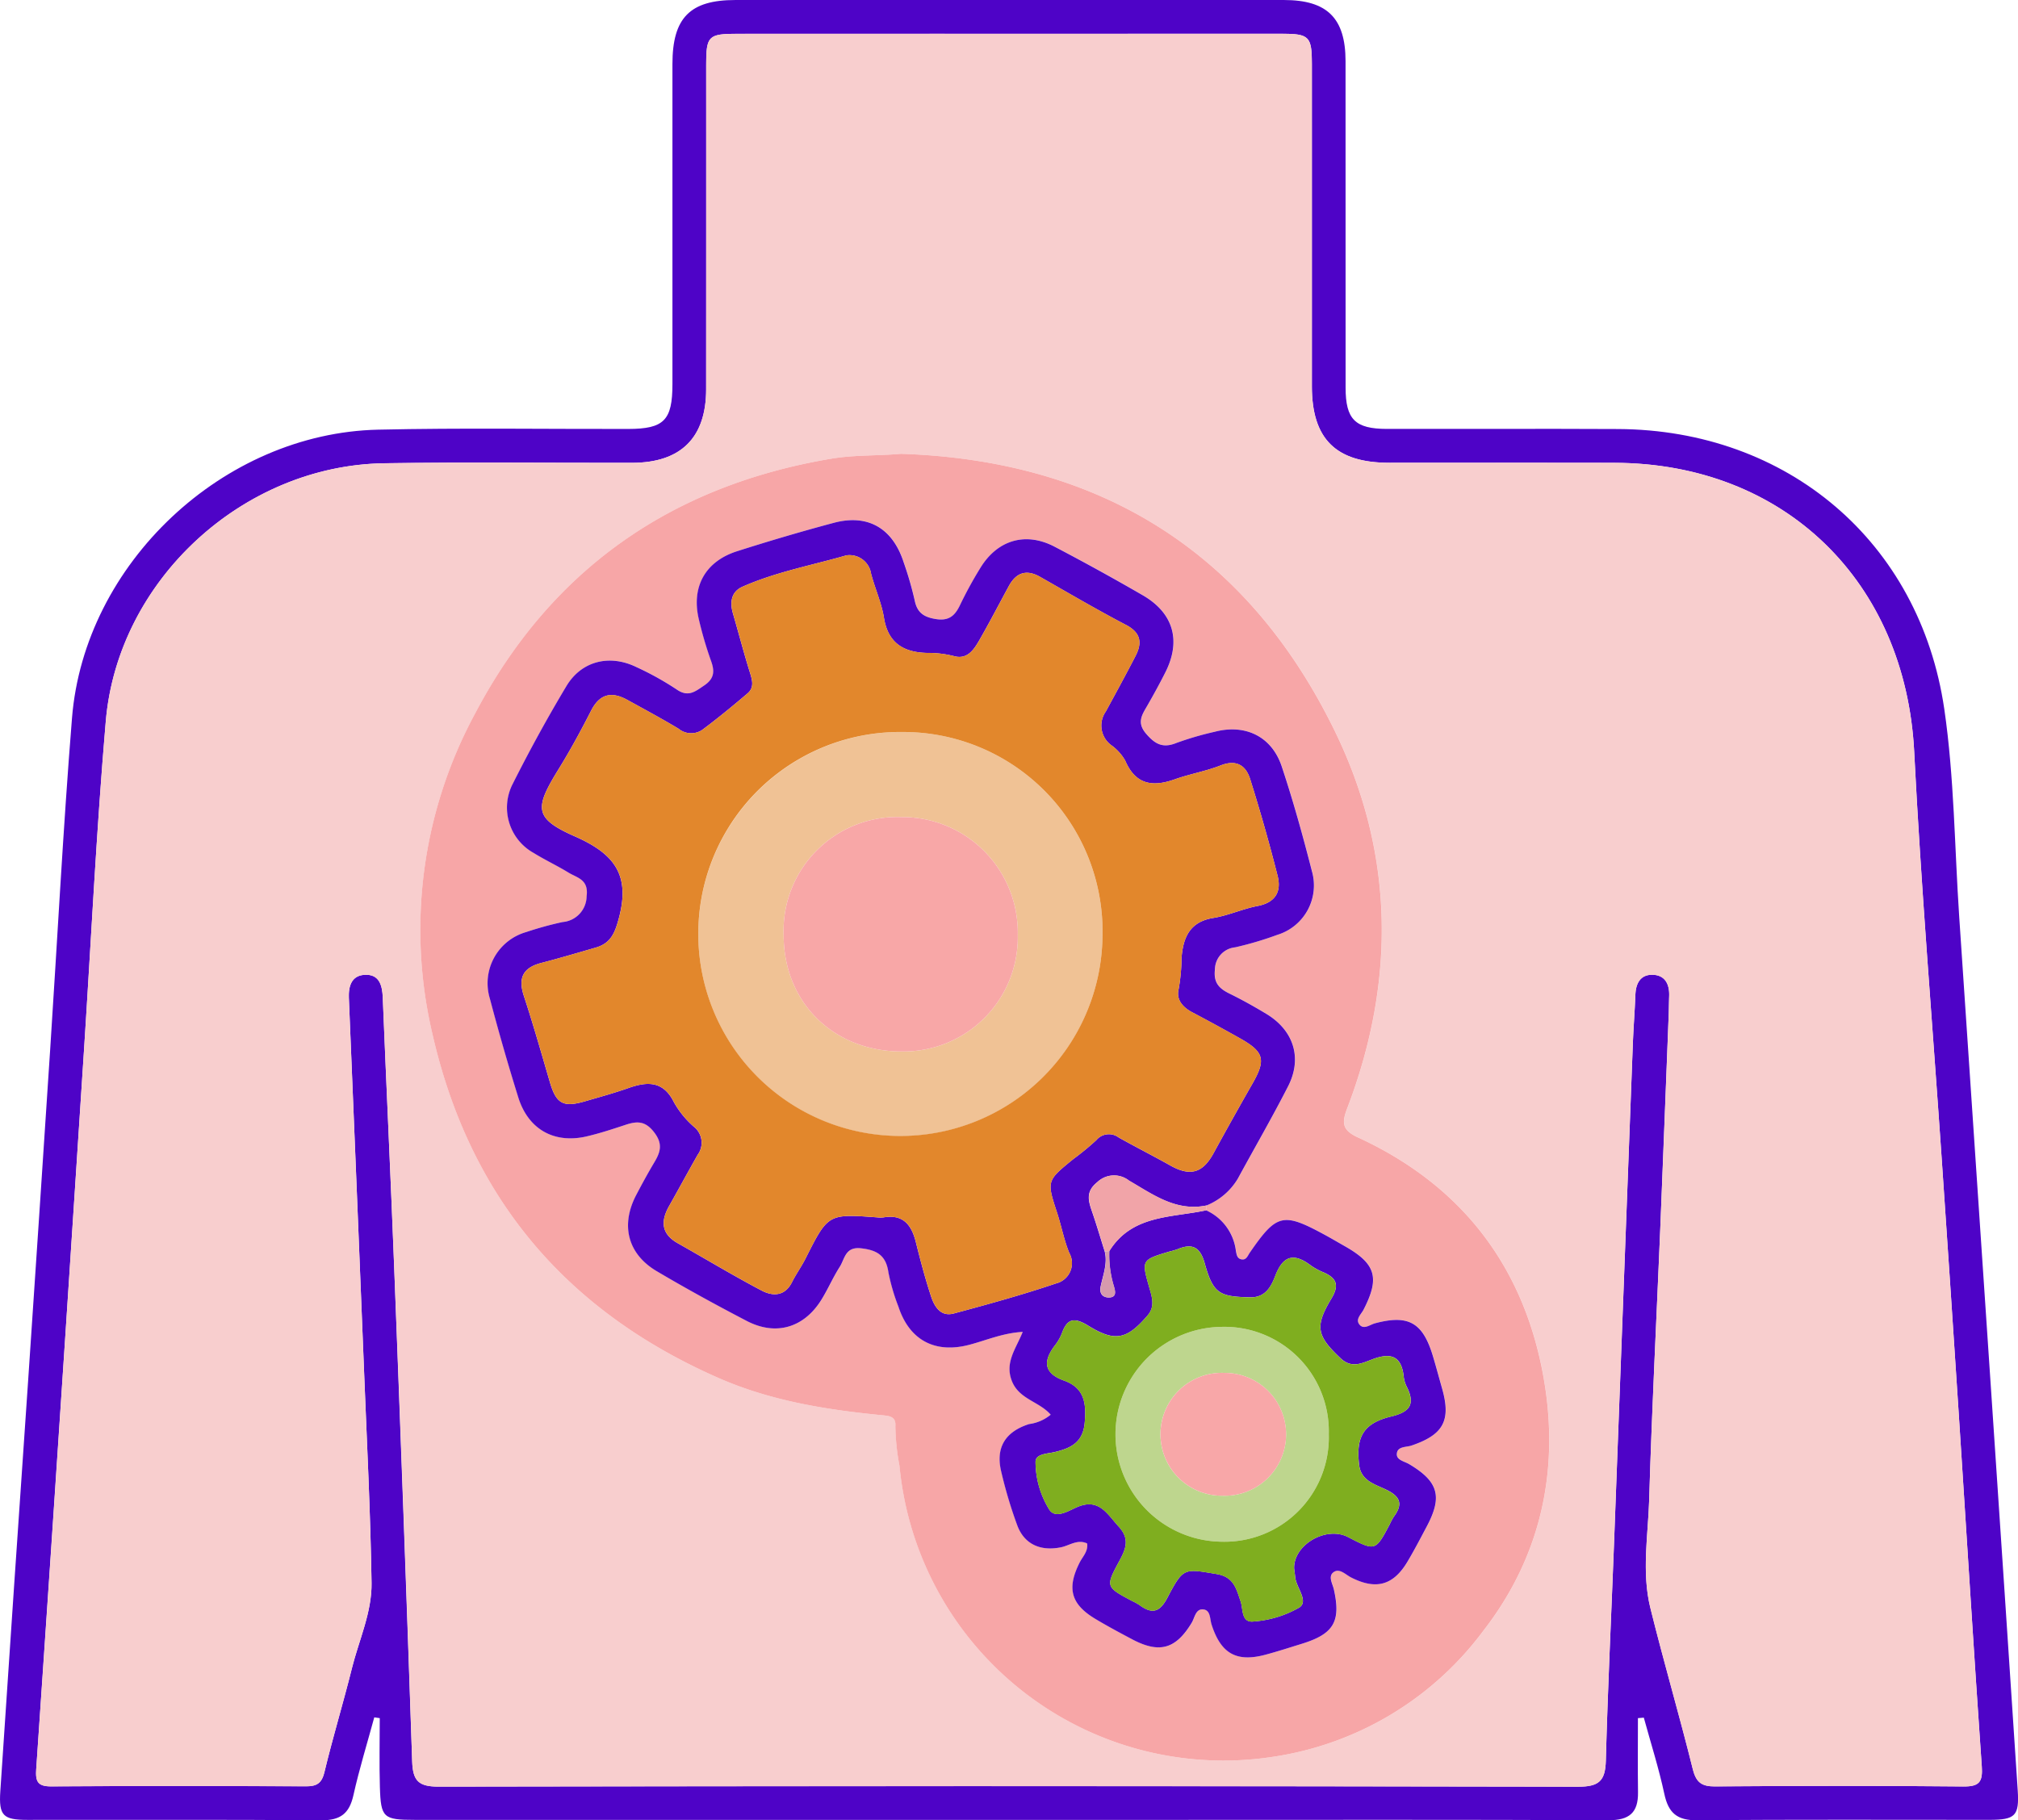 <svg xmlns="http://www.w3.org/2000/svg" xmlns:xlink="http://www.w3.org/1999/xlink" width="241.915" height="218.244" viewBox="0 0 241.915 218.244">
  <defs>
    <linearGradient id="linear-gradient" y1="0.5" x2="1" y2="0.5" gradientUnits="objectBoundingBox">
      <stop offset="0" stop-color="#7fae1f"/>
      <stop offset="1" stop-color="#7fae1f"/>
    </linearGradient>
  </defs>
  <g id="Grupo_153129" data-name="Grupo 153129" transform="translate(-216.043 4343.749)">
    <g id="Grupo_152840" data-name="Grupo 152840" transform="translate(-872.042 -6130.556)">
      <path id="Trazado_205811" data-name="Trazado 205811" d="M1132.952,1992.708c-.846,3.11-1.8,6.195-2.5,9.337-.488,2.189-1.552,3.015-3.83,3-11.759-.091-23.518-.035-35.277-.047-2.891,0-3.416-.512-3.222-3.434q1.632-24.551,3.326-49.1,1.343-19.89,2.648-39.784c.871-13.262,1.554-26.538,2.619-39.784,1.488-18.512,18.118-34.156,36.688-34.575,9.991-.225,19.99-.067,29.985-.085,4.3-.008,5.306-1.031,5.307-5.378q0-19.188,0-38.375c0-5.539,2.1-7.674,7.542-7.675q32.883,0,65.767,0c5.183,0,7.378,2.174,7.382,7.327q.015,19.566.006,39.133c0,3.818,1.132,4.958,4.953,4.963,9.239.014,18.479-.033,27.718.014,20.28.105,36.161,13.5,39.1,33.575,1.2,8.215,1.229,16.6,1.789,24.909q1.924,28.577,3.846,57.153,1.6,23.794,3.168,47.59c.2,3.051-.3,3.521-3.386,3.523-11.675.008-23.351-.058-35.025.053-2.424.023-3.463-.872-3.953-3.162-.661-3.082-1.625-6.1-2.459-9.143l-.706.057c0,2.962-.033,5.924.01,8.885.034,2.447-1.035,3.365-3.532,3.354-17.387-.078-34.773-.041-52.16-.041h-90.965c-3.749,0-4.058-.247-4.166-3.942-.081-2.749-.016-5.5-.016-8.255ZM1209,1790.857q-16.252,0-32.507,0c-3.492,0-3.75.255-3.751,3.729q-.008,19.441-.005,38.882c0,5.818-3.026,8.818-8.877,8.826-9.911.015-19.825-.1-29.734.054-16.95.267-31.911,14.028-33.359,30.933-1.126,13.152-1.761,26.346-2.618,39.522q-1.105,17-2.221,33.99-1.727,26.055-3.5,52.106c-.1,1.492.156,2.095,1.819,2.084,10.163-.068,20.327-.052,30.49-.011,1.294.005,1.912-.33,2.242-1.7,1-4.163,2.25-8.265,3.286-12.421.852-3.417,2.416-6.745,2.361-10.286-.13-8.411-.556-16.817-.891-25.223q-.894-22.445-1.828-44.887c-.059-1.431.329-2.678,1.873-2.773,1.736-.107,2.13,1.193,2.192,2.721.435,10.759.949,21.514,1.364,32.274q1.143,29.633,2.16,59.27c.078,2.347.729,3.067,3.161,3.063q68.289-.117,136.579.01c2.529.005,3.289-.683,3.355-3.134.233-8.744.659-17.483.99-26.225q1.133-29.886,2.249-59.774c.073-1.933.236-3.862.3-5.8.048-1.36.59-2.415,2-2.413,1.555,0,2.119,1.123,2.052,2.594-.03.672-.023,1.346-.049,2.019q-.5,12.861-1.013,25.723c-.447,10.842-1.007,21.682-1.331,32.528-.13,4.352-.921,8.765.146,13.074,1.593,6.44,3.467,12.811,5.066,19.249.4,1.627,1.041,2.135,2.689,2.123,9.911-.073,19.824-.088,29.734.008,1.95.019,2.365-.541,2.233-2.433-.983-14.095-1.844-28.2-2.763-42.3q-.993-15.233-2.035-30.462c-1.111-16.276-2.472-32.54-3.3-48.831-1.036-20.42-15.541-34.627-35.963-34.672-8.987-.02-17.975,0-26.963-.005-6.4,0-9.28-2.843-9.282-9.172q0-19.316,0-38.63c0-3.31-.322-3.634-3.59-3.635Q1225.376,1790.85,1209,1790.857Z" fill="#4e03c7"/>
      <path id="Trazado_205812" data-name="Trazado 205812" d="M1209,1790.857q16.38,0,32.759,0c3.268,0,3.589.325,3.59,3.635q.008,19.315,0,38.63c0,6.329,2.879,9.17,9.282,9.172,8.988,0,17.976-.015,26.963.005,20.422.045,34.927,14.252,35.963,34.672.827,16.291,2.188,32.555,3.3,48.831q1.039,15.23,2.035,30.462c.919,14.1,1.78,28.2,2.763,42.3.132,1.892-.283,2.452-2.233,2.433-9.91-.1-19.823-.081-29.734-.008-1.648.012-2.286-.5-2.689-2.123-1.6-6.438-3.473-12.809-5.066-19.249-1.067-4.309-.276-8.722-.146-13.074.324-10.846.884-21.686,1.331-32.528q.53-12.861,1.013-25.723c.026-.673.019-1.347.049-2.019.067-1.471-.5-2.592-2.052-2.594-1.409,0-1.951,1.053-2,2.413-.067,1.933-.23,3.862-.3,5.8q-1.133,29.888-2.249,59.774c-.331,8.742-.757,17.481-.99,26.225-.066,2.451-.826,3.139-3.355,3.134q-68.289-.138-136.579-.01c-2.432,0-3.083-.716-3.161-3.063q-.975-29.638-2.16-59.27c-.415-10.76-.929-21.515-1.364-32.274-.062-1.528-.456-2.828-2.192-2.721-1.544.095-1.932,1.342-1.873,2.773q.93,22.443,1.828,44.887c.335,8.406.761,16.812.891,25.223.055,3.541-1.509,6.869-2.361,10.286-1.036,4.156-2.285,8.258-3.286,12.421-.33,1.373-.948,1.708-2.242,1.7-10.163-.041-20.327-.057-30.49.011-1.663.011-1.922-.592-1.819-2.084q1.8-26.049,3.5-52.106,1.126-16.993,2.221-33.99c.857-13.176,1.492-26.37,2.618-39.522,1.448-16.905,16.409-30.666,33.359-30.933,9.909-.157,19.823-.039,29.734-.054,5.851-.008,8.873-3.008,8.877-8.826q.014-19.44.005-38.882c0-3.474.259-3.728,3.751-3.729Q1192.744,1790.852,1209,1790.857Zm-12.892,50.359c-2.83.254-5.569.117-8.339.581-19.219,3.22-33.636,13.308-42.707,30.525a54.489,54.489,0,0,0-5.113,38.521c4.475,19.571,16.038,33.2,34.341,41.2,6.214,2.717,12.794,3.774,19.466,4.434.9.089,1.767.111,1.674,1.318a27.081,27.081,0,0,0,.491,4.742,39.021,39.021,0,0,0,44.673,34.915,38.432,38.432,0,0,0,25.283-15.079c7.155-9.192,9.3-19.862,7.116-31.174-2.521-13.042-10.042-22.477-22.14-28.036-1.937-.89-1.889-1.825-1.263-3.461,5.836-15.262,5.655-30.579-1.456-45.195C1237.655,1852.977,1219.988,1842.005,1196.1,1841.216Z" fill="#f8cece"/>
      <path id="Trazado_205813" data-name="Trazado 205813" d="M1196.1,1841.216c23.883.789,41.55,11.761,52.026,33.292,7.111,14.616,7.292,29.933,1.456,45.195-.626,1.636-.674,2.571,1.263,3.461,12.1,5.559,19.619,14.994,22.14,28.036,2.187,11.312.039,21.982-7.116,31.174a38.432,38.432,0,0,1-25.283,15.079,39.021,39.021,0,0,1-44.673-34.915,27.081,27.081,0,0,1-.491-4.742c.093-1.207-.775-1.229-1.674-1.318-6.672-.66-13.252-1.717-19.466-4.434-18.3-8.005-29.866-21.63-34.341-41.2a54.489,54.489,0,0,1,5.113-38.521c9.071-17.217,23.488-27.305,42.707-30.525C1190.536,1841.333,1193.275,1841.47,1196.1,1841.216Zm36.569,90.7.063-.584a7.763,7.763,0,0,0,3.759-3.22c2.005-3.692,4.115-7.33,6.024-11.071,1.728-3.387.67-6.7-2.6-8.676-1.436-.868-2.906-1.691-4.411-2.429-1.246-.611-1.942-1.3-1.759-2.888a2.693,2.693,0,0,1,2.434-2.669,40.829,40.829,0,0,0,5.061-1.5,6.192,6.192,0,0,0,4.135-7.614c-1.08-4.228-2.248-8.444-3.627-12.582-1.2-3.6-4.377-5.107-8.036-4.144a37.3,37.3,0,0,0-4.584,1.339c-1.623.661-2.562.147-3.641-1.116-1.138-1.333-.484-2.251.151-3.355.754-1.31,1.481-2.639,2.162-3.989,1.908-3.784.991-7.1-2.69-9.238q-5.223-3.04-10.588-5.833c-3.469-1.815-6.847-.813-8.9,2.549a47.457,47.457,0,0,0-2.421,4.421c-.606,1.283-1.32,1.953-2.882,1.71-1.434-.222-2.263-.735-2.565-2.238a41.622,41.622,0,0,0-1.332-4.594c-1.322-4.07-4.282-5.795-8.361-4.711-3.888,1.032-7.75,2.177-11.584,3.4-3.873,1.234-5.548,4.335-4.577,8.271a45.535,45.535,0,0,0,1.42,4.833c.467,1.269.441,2.158-.807,3-1.09.734-1.914,1.438-3.3.472a35.346,35.346,0,0,0-4.839-2.687c-3.206-1.55-6.563-.731-8.369,2.281-2.288,3.816-4.428,7.732-6.43,11.707a6.223,6.223,0,0,0,2.517,8.316c1.354.838,2.808,1.516,4.166,2.349,1.047.643,2.431.807,2.165,2.839a3.136,3.136,0,0,1-2.882,3.084,41.183,41.183,0,0,0-4.361,1.2,6.379,6.379,0,0,0-4.36,7.966q1.577,5.967,3.412,11.864c1.2,3.858,4.34,5.589,8.257,4.657,1.548-.368,3.069-.861,4.579-1.365,1.352-.45,2.351-.53,3.43.86s.8,2.367.058,3.6c-.777,1.3-1.505,2.625-2.2,3.967-1.878,3.6-1.01,7.052,2.473,9.113,3.539,2.094,7.151,4.074,10.8,5.97,3.488,1.812,6.848.813,8.929-2.53.8-1.281,1.394-2.691,2.209-3.96.609-.948.646-2.437,2.547-2.226,1.94.216,3.009.871,3.292,2.906a24.289,24.289,0,0,0,1.2,4.1c1.318,4.016,4.378,5.629,8.449,4.575,2.057-.533,4.043-1.425,6.446-1.558-.815,2.044-2.182,3.667-1.29,5.909.868,2.18,3.274,2.431,4.644,4.018a5.1,5.1,0,0,1-2.59,1.124c-2.792.894-4,2.742-3.369,5.573a53.789,53.789,0,0,0,1.933,6.517c.838,2.319,2.787,3.18,5.249,2.688,1.026-.2,1.991-1.007,3.149-.462.128.948-.539,1.564-.9,2.286-1.566,3.092-1.061,5,1.9,6.769,1.441.861,2.922,1.656,4.406,2.44,3.273,1.73,5.233,1.158,7.128-1.99.367-.611.475-1.681,1.372-1.6.913.082.789,1.132,1.009,1.815,1.125,3.5,2.988,4.553,6.493,3.61,1.456-.392,2.893-.86,4.335-1.305,3.84-1.187,4.692-2.681,3.829-6.53-.154-.685-.75-1.593.019-2.086.694-.444,1.39.329,2.047.664,2.994,1.525,5.078.956,6.777-1.919.812-1.374,1.548-2.794,2.3-4.2,1.907-3.589,1.387-5.385-2.115-7.466-.558-.331-1.506-.481-1.478-1.2.036-.959,1.128-.811,1.771-1.03,3.826-1.3,4.753-3,3.647-6.872-.369-1.292-.714-2.591-1.1-3.878-1.212-4.015-2.927-4.967-6.931-3.905-.611.162-1.326.8-1.859.157s.2-1.235.49-1.8c1.958-3.82,1.473-5.488-2.249-7.6-.8-.456-1.6-.927-2.41-1.367-5-2.714-5.751-2.536-8.964,2.113-.276.4-.429.984-1.081.815-.484-.125-.524-.609-.607-1.016A6.142,6.142,0,0,0,1232.674,1931.916Z" fill="#f7a6a7"/>
      <path id="Trazado_205814" data-name="Trazado 205814" d="M1232.674,1931.916a6.142,6.142,0,0,1,3.567,4.849c.083.407.123.891.607,1.016.652.169.8-.416,1.081-.815,3.213-4.649,3.967-4.827,8.964-2.113.811.44,1.607.911,2.41,1.367,3.722,2.112,4.207,3.78,2.249,7.6-.287.562-1.018,1.16-.49,1.8s1.248.005,1.859-.157c4-1.062,5.719-.11,6.931,3.905.388,1.287.733,2.586,1.1,3.878,1.106,3.869.179,5.569-3.647,6.872-.643.219-1.735.071-1.771,1.03-.028.719.92.869,1.478,1.2,3.5,2.081,4.022,3.877,2.115,7.466-.749,1.41-1.485,2.83-2.3,4.2-1.7,2.875-3.783,3.444-6.777,1.919-.657-.335-1.353-1.108-2.047-.664-.769.493-.173,1.4-.019,2.086.863,3.849.011,5.343-3.829,6.53-1.442.445-2.879.913-4.335,1.305-3.505.943-5.368-.109-6.493-3.61-.22-.683-.1-1.733-1.009-1.815-.9-.081-1.005.989-1.372,1.6-1.9,3.148-3.855,3.72-7.128,1.99-1.484-.784-2.965-1.579-4.406-2.44-2.957-1.768-3.462-3.677-1.9-6.769.365-.722,1.032-1.338.9-2.286-1.158-.545-2.123.258-3.149.462-2.462.492-4.411-.369-5.249-2.688a53.789,53.789,0,0,1-1.933-6.517c-.633-2.831.577-4.679,3.369-5.573a5.1,5.1,0,0,0,2.59-1.124c-1.37-1.587-3.776-1.838-4.644-4.018-.892-2.242.475-3.865,1.29-5.909-2.4.133-4.389,1.025-6.446,1.558-4.071,1.054-7.131-.559-8.449-4.575a24.289,24.289,0,0,1-1.2-4.1c-.283-2.035-1.352-2.69-3.292-2.906-1.9-.211-1.938,1.278-2.547,2.226-.815,1.269-1.411,2.679-2.209,3.96-2.081,3.343-5.441,4.342-8.929,2.53-3.649-1.9-7.261-3.876-10.8-5.97-3.483-2.061-4.351-5.508-2.473-9.113.7-1.342,1.426-2.67,2.2-3.967.739-1.235,1.017-2.218-.058-3.6s-2.078-1.31-3.43-.86c-1.51.5-3.031,1-4.579,1.365-3.917.932-7.052-.8-8.257-4.657q-1.837-5.891-3.412-11.864a6.379,6.379,0,0,1,4.36-7.966,41.183,41.183,0,0,1,4.361-1.2,3.136,3.136,0,0,0,2.882-3.084c.266-2.032-1.118-2.2-2.165-2.839-1.358-.833-2.812-1.511-4.166-2.349a6.223,6.223,0,0,1-2.517-8.316c2-3.975,4.142-7.891,6.43-11.707,1.806-3.012,5.163-3.831,8.369-2.281a35.346,35.346,0,0,1,4.839,2.687c1.39.966,2.214.262,3.3-.472,1.248-.84,1.274-1.729.807-3a45.535,45.535,0,0,1-1.42-4.833c-.971-3.936.7-7.037,4.577-8.271,3.834-1.221,7.7-2.366,11.584-3.4,4.079-1.084,7.039.641,8.361,4.711a41.622,41.622,0,0,1,1.332,4.594c.3,1.5,1.131,2.016,2.565,2.238,1.562.243,2.276-.427,2.882-1.71a47.457,47.457,0,0,1,2.421-4.421c2.049-3.362,5.427-4.364,8.9-2.549q5.353,2.8,10.588,5.833c3.681,2.142,4.6,5.454,2.69,9.238-.681,1.35-1.408,2.679-2.162,3.989-.635,1.1-1.289,2.022-.151,3.355,1.079,1.263,2.018,1.777,3.641,1.116a37.3,37.3,0,0,1,4.584-1.339c3.659-.963,6.835.544,8.036,4.144,1.379,4.138,2.547,8.354,3.627,12.582a6.192,6.192,0,0,1-4.135,7.614,40.829,40.829,0,0,1-5.061,1.5,2.693,2.693,0,0,0-2.434,2.669c-.183,1.592.513,2.277,1.759,2.888,1.505.738,2.975,1.561,4.411,2.429,3.272,1.978,4.33,5.289,2.6,8.676-1.909,3.741-4.019,7.379-6.024,11.071a7.756,7.756,0,0,1-3.759,3.219c-3.655.762-6.425-1.322-9.294-2.98a2.9,2.9,0,0,0-3.8.184c-1.413,1.135-1.075,2.23-.623,3.544.542,1.577,1.013,3.179,1.515,4.77.358,1.463-.205,2.819-.491,4.207-.18.875.286,1.342,1.059,1.306.917-.044.665-.841.527-1.341a12.842,12.842,0,0,1-.55-4.219C1223.792,1932.428,1228.505,1932.819,1232.674,1931.916Zm-43.129-78.524c-4.162,1.2-8.453,1.991-12.444,3.758-1.363.6-1.547,1.854-1.146,3.228.68,2.33,1.287,4.682,2.01,7,.292.937.576,1.845-.262,2.558-1.781,1.515-3.587,3.006-5.463,4.4a2.386,2.386,0,0,1-2.813-.16c-2.008-1.209-4.077-2.318-6.131-3.451-1.868-1.031-3.3-.764-4.347,1.282-1.219,2.388-2.5,4.752-3.91,7.033-2.883,4.671-2.955,5.875,1.96,8.045,4.671,2.061,6.659,4.55,5.292,9.739-.494,1.877-.994,3.078-2.805,3.6-2.166.626-4.33,1.267-6.512,1.835s-2.8,1.778-2.094,3.939c1.124,3.42,2.108,6.887,3.12,10.343.757,2.582,1.581,3.069,4.177,2.316,1.766-.512,3.543-1,5.277-1.612,2.279-.8,4.165-.833,5.432,1.734a11.05,11.05,0,0,0,2.366,2.906,2.451,2.451,0,0,1,.469,3.377c-1.161,2.041-2.276,4.108-3.43,6.153-1.027,1.819-.933,3.335,1.048,4.451,3.355,1.892,6.654,3.889,10.062,5.679,1.318.692,2.773.694,3.627-1.013.487-.972,1.133-1.864,1.623-2.834,2.708-5.366,2.7-5.37,8.6-4.933a3.234,3.234,0,0,0,.755,0c2.345-.4,3.352.9,3.866,2.953.548,2.191,1.121,4.382,1.83,6.524.4,1.217,1.149,2.469,2.722,2.045,4.115-1.108,8.231-2.24,12.264-3.606a2.5,2.5,0,0,0,1.579-3.654c-.633-1.54-.937-3.213-1.457-4.8-1.256-3.851-1.272-3.846,1.99-6.492a32.2,32.2,0,0,0,2.708-2.229,1.959,1.959,0,0,1,2.694-.315c2.046,1.148,4.142,2.206,6.187,3.356,2.366,1.331,3.868.911,5.162-1.453q2.292-4.192,4.662-8.341c1.647-2.873,1.43-3.811-1.445-5.434q-2.845-1.6-5.737-3.129c-1.155-.6-1.97-1.526-1.654-2.79a22.036,22.036,0,0,0,.347-3.741c.193-2.439.974-4.336,3.8-4.793,1.8-.292,3.518-1.092,5.316-1.436,2.145-.412,2.881-1.723,2.4-3.62q-1.476-5.838-3.289-11.59c-.516-1.648-1.651-2.385-3.537-1.642-1.783.7-3.708,1.029-5.518,1.672-2.655.943-4.691.632-5.92-2.242a5.789,5.789,0,0,0-1.675-1.855,2.922,2.922,0,0,1-.648-4.051c1.2-2.213,2.409-4.42,3.561-6.657.811-1.573.639-2.78-1.149-3.714-3.486-1.821-6.881-3.82-10.3-5.763-1.657-.94-2.872-.5-3.749,1.119-1.162,2.138-2.281,4.3-3.491,6.41-.671,1.172-1.465,2.442-3.109,1.967a12.645,12.645,0,0,0-3.224-.375c-2.789-.078-4.647-1.171-5.14-4.209-.292-1.8-1.081-3.518-1.547-5.3A2.614,2.614,0,0,0,1189.545,1853.392Zm53.679,121.459c-.078-2.838,3.836-5.116,6.459-3.761,3.292,1.7,3.292,1.7,5.018-1.559a6.849,6.849,0,0,1,.478-.886c1.124-1.521.779-2.427-.953-3.254-1.278-.61-2.974-1.05-3.2-2.9-.427-3.425.509-5.057,3.86-5.862,2.294-.552,2.863-1.532,1.828-3.585a3.6,3.6,0,0,1-.355-1.2c-.275-2.583-1.659-2.867-3.817-2.041-1.191.456-2.445,1.084-3.737-.136-2.84-2.682-3.154-3.774-1.116-7.162.954-1.585.659-2.43-.887-3.128a7.929,7.929,0,0,1-1.551-.83c-1.982-1.511-3.318-1.3-4.278,1.2-.483,1.257-1.157,2.639-3.01,2.6-3.718-.076-4.445-.452-5.456-4.069-.549-1.963-1.486-2.442-3.26-1.7a9.488,9.488,0,0,1-.966.28c-3.36,1.008-3.369,1.011-2.41,4.348.329,1.145.7,2.261-.221,3.325-2.464,2.856-3.862,3.209-7.073,1.238-1.6-.986-2.519-1-3.185.87a5.922,5.922,0,0,1-.881,1.522c-1.43,1.9-1.253,3.316,1.133,4.169,2.473.885,2.687,2.779,2.473,5.085-.22,2.358-1.692,3.033-3.618,3.49-.846.2-2.284.2-2.273,1.179a10.917,10.917,0,0,0,1.65,5.718c.733,1.13,2.275.167,3.237-.263,2.71-1.211,3.677.765,5.09,2.305,1.337,1.457.855,2.661.083,4.087-1.686,3.114-1.648,3.135,1.491,4.812a7.018,7.018,0,0,1,.883.481c1.517,1.125,2.439.932,3.394-.9,1.9-3.632,2-3.443,5.878-2.8,2.07.342,2.363,1.768,2.884,3.3.31.913.043,2.6,1.6,2.385a12.841,12.841,0,0,0,5.451-1.685c1.132-.79-.424-2.4-.519-3.68C1243.317,1975.518,1243.26,1975.185,1243.224,1974.851Z" fill="#4e03c7"/>
      <path id="Trazado_205815" data-name="Trazado 205815" d="M1232.674,1931.916c-4.169.9-8.882.512-11.594,4.886l-.545.047c-.5-1.591-.973-3.193-1.515-4.77-.452-1.314-.79-2.409.623-3.544a2.9,2.9,0,0,1,3.8-.184c2.869,1.658,5.639,3.742,9.294,2.98Z" fill="#f1a4a8"/>
      <path id="Trazado_205816" data-name="Trazado 205816" d="M1189.545,1853.392a2.614,2.614,0,0,1,2.966,2.185c.466,1.781,1.255,3.5,1.547,5.3.493,3.038,2.351,4.131,5.14,4.209a12.645,12.645,0,0,1,3.224.375c1.644.475,2.438-.795,3.109-1.967,1.21-2.11,2.329-4.272,3.491-6.41.877-1.615,2.092-2.059,3.749-1.119,3.423,1.943,6.818,3.942,10.3,5.763,1.788.934,1.96,2.141,1.149,3.714-1.152,2.237-2.363,4.444-3.561,6.657a2.922,2.922,0,0,0,.648,4.051,5.789,5.789,0,0,1,1.675,1.855c1.229,2.874,3.265,3.185,5.92,2.242,1.81-.643,3.735-.971,5.518-1.672,1.886-.743,3.021-.006,3.537,1.642q1.8,5.747,3.289,11.59c.479,1.9-.257,3.208-2.4,3.62-1.8.344-3.514,1.144-5.316,1.436-2.831.457-3.612,2.354-3.8,4.793a22.036,22.036,0,0,1-.347,3.741c-.316,1.264.5,2.185,1.654,2.79q2.892,1.518,5.737,3.129c2.875,1.623,3.092,2.561,1.445,5.434q-2.377,4.143-4.662,8.341c-1.294,2.364-2.8,2.784-5.162,1.453-2.045-1.15-4.141-2.208-6.187-3.356a1.959,1.959,0,0,0-2.694.315,32.2,32.2,0,0,1-2.708,2.229c-3.262,2.646-3.246,2.641-1.99,6.492.52,1.592.824,3.265,1.457,4.8a2.5,2.5,0,0,1-1.579,3.654c-4.033,1.366-8.149,2.5-12.264,3.606-1.573.424-2.319-.828-2.722-2.045-.709-2.142-1.282-4.333-1.83-6.524-.514-2.056-1.521-3.349-3.866-2.953a3.234,3.234,0,0,1-.755,0c-5.9-.437-5.9-.433-8.6,4.933-.49.97-1.136,1.862-1.623,2.834-.854,1.707-2.309,1.705-3.627,1.013-3.408-1.79-6.707-3.787-10.062-5.679-1.981-1.116-2.075-2.632-1.048-4.451,1.154-2.045,2.269-4.112,3.43-6.153a2.451,2.451,0,0,0-.469-3.377,11.05,11.05,0,0,1-2.366-2.906c-1.267-2.567-3.153-2.532-5.432-1.734-1.734.608-3.511,1.1-5.277,1.612-2.6.753-3.42.266-4.177-2.316-1.012-3.456-2-6.923-3.12-10.343-.71-2.161-.074-3.376,2.094-3.939s4.346-1.209,6.512-1.835c1.811-.524,2.311-1.725,2.805-3.6,1.367-5.189-.621-7.678-5.292-9.739-4.915-2.17-4.843-3.374-1.96-8.045,1.408-2.281,2.691-4.645,3.91-7.033,1.044-2.046,2.479-2.313,4.347-1.282,2.054,1.133,4.123,2.242,6.131,3.451a2.386,2.386,0,0,0,2.813.16c1.876-1.393,3.682-2.884,5.463-4.4.838-.713.554-1.621.262-2.558-.723-2.317-1.33-4.669-2.01-7-.4-1.374-.217-2.625,1.146-3.228C1181.092,1855.383,1185.383,1854.587,1189.545,1853.392Zm6.729,21.177a24.184,24.184,0,0,0-24.477,23.893,24.228,24.228,0,1,0,48.452.624A23.9,23.9,0,0,0,1196.274,1874.569Z" fill="#e2872c"/>
      <path id="Trazado_205817" data-name="Trazado 205817" d="M1243.221,1974.851c.039.334.1.667.121,1,.095,1.285,1.651,2.89.519,3.68a12.841,12.841,0,0,1-5.451,1.685c-1.555.219-1.288-1.472-1.6-2.385-.521-1.533-.814-2.959-2.884-3.3-3.874-.639-3.981-.828-5.878,2.8-.955,1.83-1.877,2.023-3.394.9a7.018,7.018,0,0,0-.883-.481c-3.139-1.677-3.177-1.7-1.491-4.812.772-1.426,1.254-2.63-.083-4.087-1.413-1.54-2.38-3.516-5.09-2.305-.962.43-2.5,1.393-3.237.263a10.917,10.917,0,0,1-1.65-5.718c-.011-.983,1.427-.978,2.273-1.179,1.926-.457,3.4-1.132,3.618-3.49.214-2.306,0-4.2-2.473-5.085-2.386-.853-2.563-2.272-1.133-4.169a5.922,5.922,0,0,0,.881-1.522c.666-1.866,1.58-1.856,3.185-.87,3.211,1.971,4.609,1.618,7.073-1.238.917-1.064.55-2.18.221-3.325-.959-3.337-.95-3.34,2.41-4.348a9.488,9.488,0,0,0,.966-.28c1.774-.745,2.711-.266,3.26,1.7,1.011,3.617,1.738,3.993,5.456,4.069,1.853.038,2.527-1.344,3.01-2.6.96-2.5,2.3-2.715,4.278-1.2a7.929,7.929,0,0,0,1.551.83c1.546.7,1.841,1.543.887,3.128-2.038,3.388-1.724,4.48,1.116,7.162,1.292,1.22,2.546.592,3.737.136,2.158-.826,3.542-.542,3.817,2.041a3.6,3.6,0,0,0,.355,1.2c1.035,2.053.466,3.033-1.828,3.585-3.351.8-4.287,2.437-3.86,5.862.23,1.845,1.926,2.285,3.2,2.9,1.732.827,2.077,1.733.953,3.254a6.849,6.849,0,0,0-.478.886c-1.726,3.261-1.726,3.261-5.018,1.559C1247.06,1969.735,1243.146,1972.013,1243.221,1974.851Zm4.157-16.094a12.522,12.522,0,0,0-12.85-12.868,12.881,12.881,0,0,0,0,25.76A12.508,12.508,0,0,0,1247.378,1958.757Z" fill="url(#linear-gradient)"/>
      <path id="Trazado_205818" data-name="Trazado 205818" d="M1220.535,1936.849l.545-.047a12.842,12.842,0,0,0,.55,4.219c.138.5.39,1.3-.527,1.341-.773.036-1.239-.431-1.059-1.306C1220.33,1939.668,1220.893,1938.312,1220.535,1936.849Z" fill="#d79aad"/>
      <path id="Trazado_205819" data-name="Trazado 205819" d="M1196.274,1874.569a23.9,23.9,0,0,1,23.975,24.517,24.228,24.228,0,1,1-23.975-24.517Zm-.091,10.2a13.641,13.641,0,0,0-14.157,14.168c.024,8.213,6.139,13.98,14.223,13.931a13.684,13.684,0,0,0,13.846-13.992A13.842,13.842,0,0,0,1196.183,1884.77Z" fill="#e2872c" opacity="0.5" style="isolation: isolate"/>
      <path id="Trazado_205820" data-name="Trazado 205820" d="M1247.378,1958.757a12.508,12.508,0,0,1-12.85,12.892,12.881,12.881,0,0,1,0-25.76A12.522,12.522,0,0,1,1247.378,1958.757Zm-12.782,7.377a7.365,7.365,0,1,0,.31-14.724,7.366,7.366,0,1,0-.31,14.724Z" opacity="0.5" fill="url(#linear-gradient)"/>
      <path id="Trazado_205821" data-name="Trazado 205821" d="M1196.183,1884.77a13.842,13.842,0,0,1,13.912,14.107,13.684,13.684,0,0,1-13.846,13.992c-8.084.049-14.2-5.718-14.223-13.931A13.641,13.641,0,0,1,1196.183,1884.77Z" fill="#f8a7a7"/>
      <path id="Trazado_205822" data-name="Trazado 205822" d="M1234.6,1966.134a7.366,7.366,0,1,1,.31-14.724,7.365,7.365,0,1,1-.31,14.724Z" fill="#f8a7a8"/>
    </g>
  </g>
</svg>
